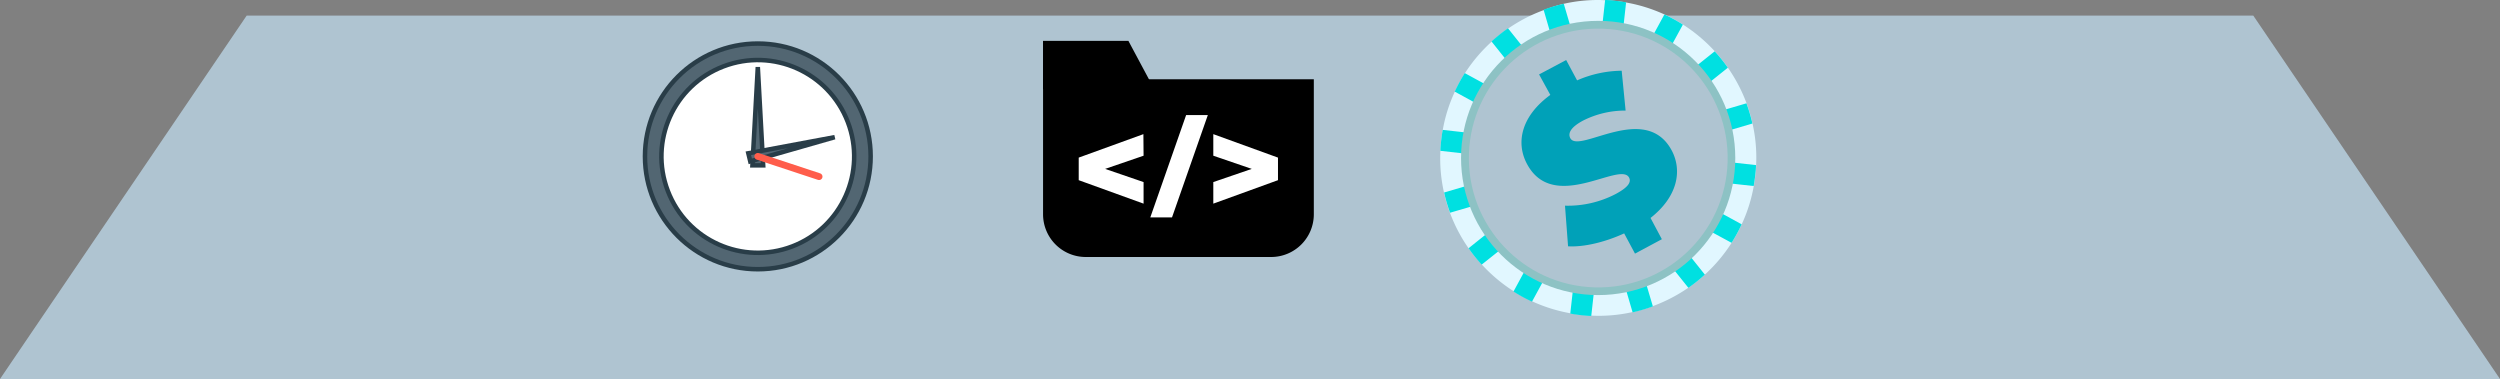<svg xmlns="http://www.w3.org/2000/svg" viewBox="0 0 553.9 83.97"><rect x="0" y="0" width="553.9" height="83.97" fill="#808080" stroke="none"/><defs><style>.bb2ac691-1e10-4b25-81bd-253f69c1b3e0{fill:#afc4d1;}.b33db419-97d5-407a-b2aa-5164d2f5c2c1{fill:#526672;}.a7dff857-da43-46d8-9528-cab873b7fab1,.b33db419-97d5-407a-b2aa-5164d2f5c2c1{stroke:#293d48;stroke-miterlimit:10;}.a7dff857-da43-46d8-9528-cab873b7fab1,.add78dc4-f787-41b9-8e8e-935e1cfd6930{fill:#fff;}.befae1bf-e478-4045-a84a-85815962ca55{fill:none;stroke:#ff5d4b;stroke-linecap:round;stroke-linejoin:round;stroke-width:1.52px;}.e72d0d50-bd51-4f10-905a-99e225115dfd{fill:#e1f7ff;}.b651d80c-52fa-48b0-bd5f-874d8041d5fb{fill:#00e0e1;}.bd50d80d-de31-4269-b205-1415a4be3124{fill:#8dc2c4;}.fb2e7e17-d704-4cf9-878e-8235d703f4d8{fill:#00a1b8;}</style></defs><title>03 pyramid 1</title><g id="a1124999-3e89-4576-a3df-91ae25f9cd05" data-name="Layer 2"><g id="a253ba12-fecb-4cb0-b25b-433f0895038d" data-name="Layer 1"><polygon class="bb2ac691-1e10-4b25-81bd-253f69c1b3e0" points="0 83.97 276.95 83.97 553.9 83.97 499.24 3.46 54.65 3.46 0 83.97"/><circle class="b33db419-97d5-407a-b2aa-5164d2f5c2c1" cx="167.9" cy="34.65" r="25"/><circle class="a7dff857-da43-46d8-9528-cab873b7fab1" cx="167.9" cy="34.65" r="21.35" transform="translate(-1.3 62.27) rotate(-20.93)"/><polygon class="b33db419-97d5-407a-b2aa-5164d2f5c2c1" points="167.9 14.86 166.71 36.64 169.09 36.64 167.9 14.86"/><polygon class="b33db419-97d5-407a-b2aa-5164d2f5c2c1" points="184.94 30.39 165.8 33.96 166.23 35.75 184.94 30.39"/><line class="befae1bf-e478-4045-a84a-85815962ca55" x1="167.9" y1="34.65" x2="181.47" y2="39.13"/><path d="M231.09,17.56h60a0,0,0,0,1,0,0V47.48a9.46,9.46,0,0,1-9.46,9.46H240.56a9.46,9.46,0,0,1-9.46-9.46V17.56A0,0,0,0,1,231.09,17.56Z"/><polygon points="255.73 19.75 231.09 19.75 231.09 9.06 250.01 9.06 255.73 19.75"/><path class="add78dc4-f787-41b9-8e8e-935e1cfd6930" d="M253.37,34.5l-8.52,2.92,8.52,2.92v4.78L239,39.92v-5l14.33-5.2Z"/><path class="add78dc4-f787-41b9-8e8e-935e1cfd6930" d="M262.8,25.49h4.81l-7.94,22.68h-4.81Z"/><path class="add78dc4-f787-41b9-8e8e-935e1cfd6930" d="M283.15,34.92v5l-14.33,5.2V40.34l8.52-2.92-8.52-2.92V29.72Z"/><path class="e72d0d50-bd51-4f10-905a-99e225115dfd" d="M358,.22c.78.08,1.55.19,2.31.34a34.76,34.76,0,0,1,8.48,2.65,33.19,33.19,0,0,1,4.1,2.24,35.3,35.3,0,0,1,14.08,17.44,35.53,35.53,0,0,1,1.32,4.48,34.45,34.45,0,0,1,.8,9.17c0,.77-.09,1.55-.18,2.33s-.19,1.56-.34,2.31a34.08,34.08,0,0,1-2.66,8.48,34.5,34.5,0,0,1-2.23,4.1,34.89,34.89,0,0,1-5.92,7.05,35.1,35.1,0,0,1-11.52,7,32.63,32.63,0,0,1-4.49,1.32,34,34,0,0,1-9.16.8c-.77,0-1.55-.09-2.34-.18s-1.55-.19-2.31-.34a34.76,34.76,0,0,1-8.48-2.65,33.19,33.19,0,0,1-4.1-2.24,34.89,34.89,0,0,1-7.05-5.92A35.27,35.27,0,0,1,325.37,55a34.9,34.9,0,0,1-4.12-7.87,33.94,33.94,0,0,1-1.32-4.48,34.45,34.45,0,0,1-.8-9.17c0-.77.09-1.55.18-2.33s.19-1.56.34-2.31a34.08,34.08,0,0,1,2.66-8.48,34.5,34.5,0,0,1,2.23-4.1,34.89,34.89,0,0,1,5.92-7,35.1,35.1,0,0,1,11.52-7A32.63,32.63,0,0,1,346.47.84a34,34,0,0,1,9.16-.8C356.4.06,357.18.13,358,.22Z"/><path class="b651d80c-52fa-48b0-bd5f-874d8041d5fb" d="M357.73,23.43l8.81-16.14,2.22-4.08a33.19,33.19,0,0,1,4.1,2.24l-2.22,4.07-8.94,16.4,18.21-14.55A35.27,35.27,0,0,1,382.82,15l-3.61,2.89L364.85,29.4l17.64-5.2,4.45-1.31a35.53,35.53,0,0,1,1.32,4.48l-4.44,1.31L365.9,34l23.16,2.58c0,.77-.09,1.55-.18,2.33s-.19,1.56-.34,2.31l-22.88-2.54,16.16,8.8,4.06,2.22a34.5,34.5,0,0,1-2.23,4.1l-4.08-2.21-16.4-8.94,11.67,14.58,2.89,3.62a35.37,35.37,0,0,1-3.65,2.92l-2.89-3.61-11.5-14.37,5.2,17.65,1.32,4.44a32.63,32.63,0,0,1-4.49,1.32l-1.3-4.43-5.29-17.92L352.56,70c-.77,0-1.55-.09-2.34-.18s-1.55-.19-2.31-.34l2.55-22.87-8.81,16.15-2.22,4.07a33.19,33.19,0,0,1-4.1-2.24l2.21-4.07,8.95-16.39L331.9,55.75l-3.62,2.88A35.27,35.27,0,0,1,325.37,55l18-14.37-17.64,5.2-4.45,1.3a33.94,33.94,0,0,1-1.32-4.48l4.44-1.31L342.29,36l-23.16-2.58c0-.77.09-1.55.18-2.33s.19-1.56.34-2.31l22.88,2.54-16.16-8.8-4.06-2.22a34.5,34.5,0,0,1,2.23-4.1l4.07,2.22L345,27.39,333.35,12.81l-2.89-3.62a35.37,35.37,0,0,1,3.65-2.92L337,9.89l11.49,14.37-5.2-17.65L342,2.16A32.63,32.63,0,0,1,346.47.84l1.31,4.44,5.28,17.91L355.63,0c.77,0,1.55.09,2.34.18s1.55.19,2.31.34Z"/><circle class="bd50d80d-de31-4269-b205-1415a4be3124" cx="354.09" cy="35" r="30.38"/><circle class="bb2ac691-1e10-4b25-81bd-253f69c1b3e0" cx="354.09" cy="35" r="28.67" transform="translate(308.56 387.9) rotate(-88.29)"/><path class="fb2e7e17-d704-4cf9-878e-8235d703f4d8" d="M365.69,48.29,368.2,53l-5.95,3.19-2.4-4.48c-4.35,2-9.06,3.07-12.43,2.86l-.68-9A22.94,22.94,0,0,0,357.94,43c2.83-1.51,3.52-2.65,3-3.66-2-3.71-16.72,8-22.61-3-2.56-4.77-1.25-10.64,5.16-15.31L341,16.49,347,13.3l2.42,4.51a25.17,25.17,0,0,1,9.88-2.14l.87,8.83a20.68,20.68,0,0,0-9.41,2.21c-2.91,1.56-3.38,2.9-2.84,3.91,1.9,3.55,16.65-8.15,22.48,2.74C372.79,37.91,371.62,43.64,365.69,48.29Z"/></g></g></svg>